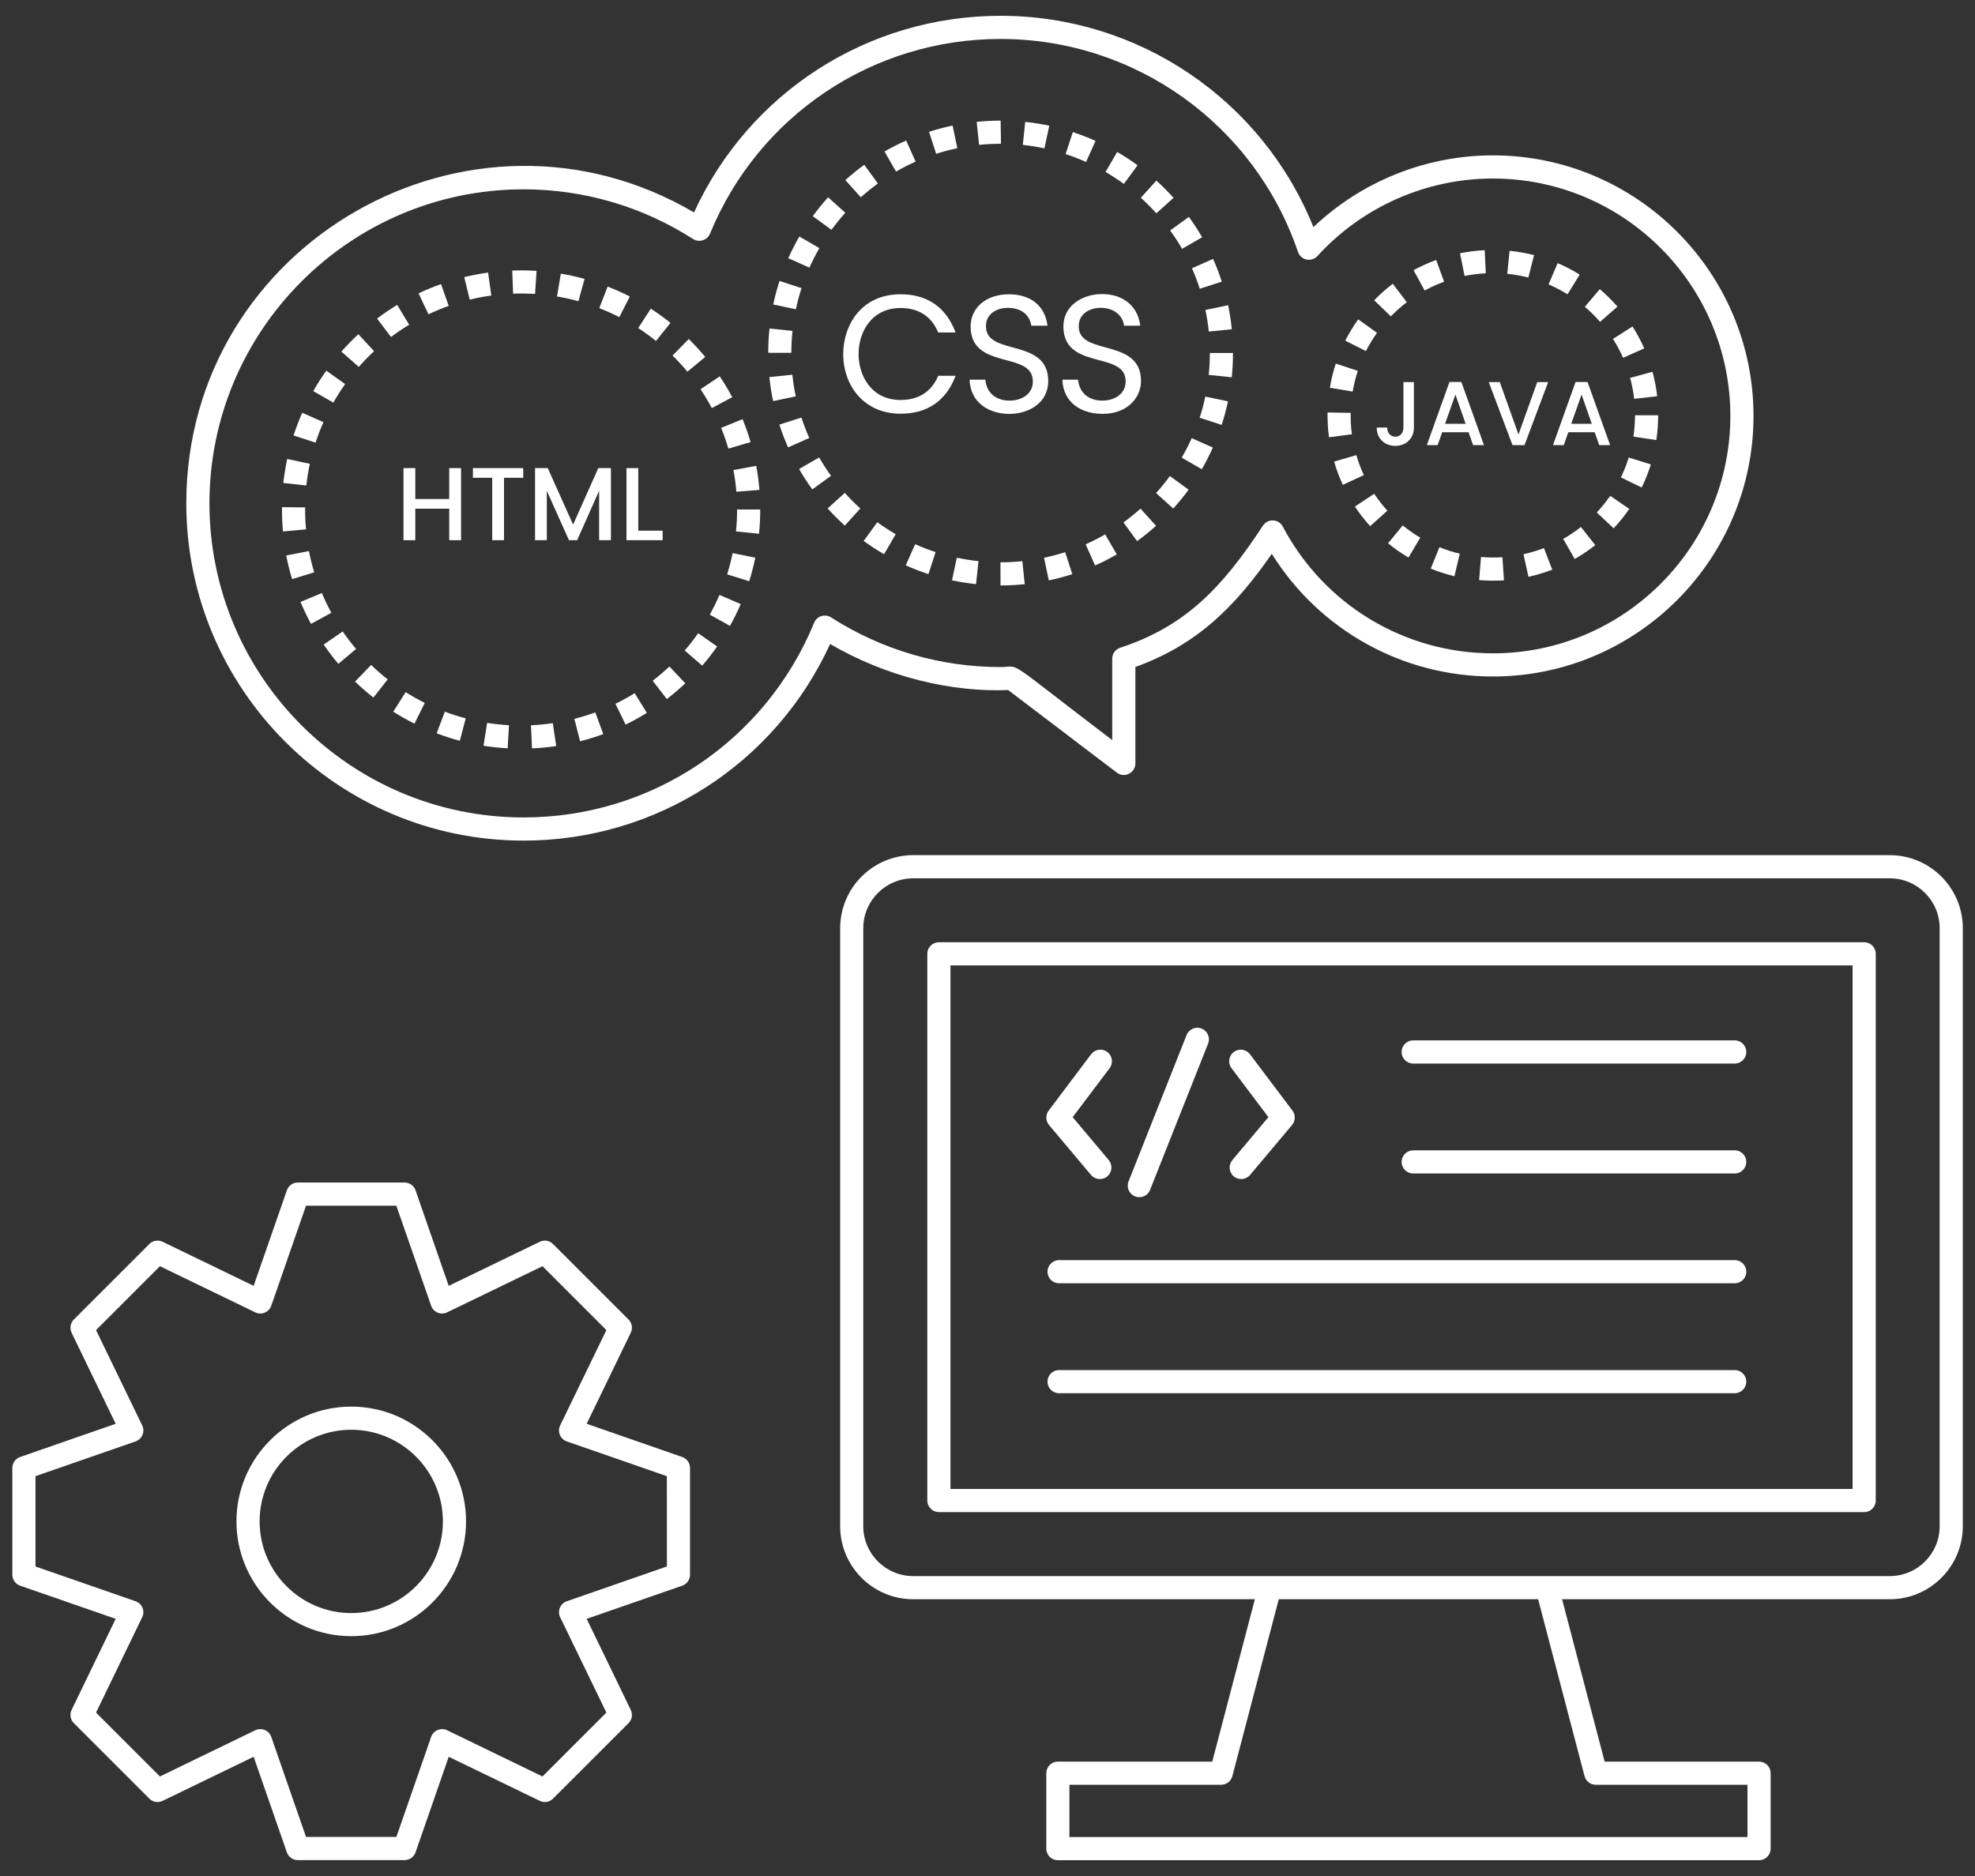<svg width="40" height="38" viewBox="0 0 40 38" fill="none" xmlns="http://www.w3.org/2000/svg">
<rect x="0" y="0" width="40" height="38" fill="#333333" stroke="none"/>
<path d="M7.114 28.492C5.832 28.492 4.789 29.535 4.789 30.817C4.789 32.099 5.832 33.142 7.114 33.142C8.396 33.142 9.439 32.099 9.439 30.817C9.439 29.535 8.396 28.492 7.114 28.492ZM7.114 32.674C6.09 32.674 5.258 31.841 5.258 30.817C5.258 29.794 6.091 28.961 7.114 28.961C8.137 28.961 8.97 29.794 8.97 30.817C8.97 31.841 8.138 32.674 7.114 32.674Z" fill="white"/>
<path d="M13.818 29.513L11.882 28.84L12.775 26.996C12.819 26.906 12.801 26.799 12.73 26.728L11.2 25.198C11.13 25.128 11.023 25.11 10.933 25.153L9.088 26.046L8.416 24.111C8.383 24.016 8.294 23.953 8.194 23.953H6.031C5.931 23.953 5.842 24.016 5.81 24.111L5.137 26.046L3.293 25.153C3.203 25.11 3.095 25.128 3.025 25.198L1.495 26.728C1.425 26.799 1.407 26.906 1.45 26.996L2.343 28.84L0.407 29.513C0.313 29.545 0.25 29.634 0.25 29.734V31.897C0.25 31.997 0.313 32.086 0.407 32.119L2.343 32.791L1.45 34.636C1.407 34.725 1.425 34.833 1.495 34.903L3.025 36.433C3.096 36.504 3.203 36.522 3.293 36.478L5.137 35.585L5.81 37.521C5.843 37.615 5.931 37.678 6.031 37.678H8.194C8.294 37.678 8.383 37.615 8.416 37.521L9.088 35.585L10.933 36.478C11.023 36.522 11.13 36.504 11.2 36.433L12.73 34.904C12.801 34.833 12.819 34.725 12.775 34.636L11.882 32.791L13.818 32.119C13.912 32.086 13.975 31.997 13.975 31.897V29.734C13.975 29.634 13.912 29.546 13.818 29.513ZM13.507 31.73L11.479 32.435C11.347 32.481 11.284 32.632 11.345 32.758L12.281 34.69L10.987 35.984L9.056 35.048C8.929 34.987 8.778 35.05 8.732 35.182L8.028 37.209H6.198L5.494 35.182C5.448 35.05 5.297 34.987 5.17 35.048L3.239 35.984L1.945 34.69L2.88 32.758C2.941 32.633 2.879 32.481 2.746 32.435L0.719 31.731V29.901L2.746 29.197C2.878 29.151 2.941 28.999 2.88 28.873L1.945 26.942L3.239 25.648L5.17 26.583C5.296 26.644 5.447 26.582 5.494 26.449L6.198 24.422H8.027L8.732 26.449C8.778 26.582 8.929 26.644 9.055 26.583L10.987 25.648L12.281 26.942L11.345 28.873C11.284 28.999 11.347 29.151 11.479 29.197L13.506 29.901L13.507 31.73Z" fill="white"/>
<path d="M38.274 17.322H18.495C17.679 17.322 17.016 17.986 17.016 18.802V30.915C17.016 31.73 17.679 32.394 18.495 32.394H25.415L24.552 35.683H21.425C21.296 35.683 21.191 35.788 21.191 35.917V37.445C21.191 37.575 21.296 37.68 21.425 37.68H35.627C35.756 37.68 35.861 37.575 35.861 37.445V35.917C35.861 35.788 35.756 35.683 35.627 35.683H32.499L31.637 32.394H38.274C39.089 32.394 39.753 31.73 39.753 30.915V18.802C39.753 17.986 39.089 17.322 38.274 17.322ZM32.092 35.977C32.119 36.08 32.212 36.152 32.319 36.152H35.392V37.211H21.659V36.152H24.733C24.839 36.152 24.933 36.08 24.959 35.977L25.899 32.394H31.152L32.092 35.977ZM39.284 30.915C39.284 31.472 38.831 31.925 38.274 31.925C36.121 31.925 20.694 31.925 18.495 31.925C17.938 31.925 17.484 31.472 17.484 30.915V18.802C17.484 18.244 17.938 17.791 18.495 17.791H38.274C38.831 17.791 39.284 18.244 39.284 18.802V30.915Z" fill="white"/>
<path d="M37.756 19.086H19.016C18.886 19.086 18.781 19.191 18.781 19.32V30.395C18.781 30.524 18.886 30.629 19.016 30.629H37.756C37.885 30.629 37.99 30.524 37.99 30.395V19.32C37.99 19.191 37.885 19.086 37.756 19.086ZM37.521 30.16H19.25V19.555H37.521V30.16Z" fill="white"/>
<path d="M22.427 23.828C22.526 23.745 22.538 23.597 22.455 23.498L21.725 22.629L22.473 21.637C22.551 21.534 22.53 21.387 22.427 21.309H22.427C22.323 21.231 22.176 21.252 22.098 21.355L21.239 22.496C21.173 22.583 21.176 22.704 21.246 22.788L22.096 23.799C22.18 23.898 22.328 23.911 22.427 23.828Z" fill="white"/>
<path d="M24.988 23.828C25.087 23.911 25.235 23.898 25.318 23.799L26.168 22.788C26.238 22.704 26.242 22.583 26.176 22.496L25.316 21.355C25.238 21.252 25.091 21.231 24.988 21.309C24.885 21.387 24.864 21.534 24.942 21.637L25.689 22.629L24.959 23.498C24.876 23.597 24.889 23.745 24.988 23.828Z" fill="white"/>
<path d="M24.337 20.835C24.216 20.787 24.08 20.846 24.032 20.966L22.857 23.93C22.809 24.05 22.868 24.186 22.988 24.234C23.108 24.282 23.245 24.223 23.292 24.103L24.468 21.139C24.516 21.019 24.457 20.883 24.337 20.835Z" fill="white"/>
<path d="M35.133 21.074H28.621C28.492 21.074 28.387 21.179 28.387 21.309C28.387 21.438 28.492 21.543 28.621 21.543H35.133C35.263 21.543 35.368 21.438 35.368 21.309C35.368 21.179 35.263 21.074 35.133 21.074Z" fill="white"/>
<path d="M35.133 23.301H28.621C28.492 23.301 28.387 23.406 28.387 23.535C28.387 23.665 28.492 23.77 28.621 23.77H35.133C35.263 23.77 35.368 23.665 35.368 23.535C35.368 23.406 35.263 23.301 35.133 23.301Z" fill="white"/>
<path d="M21.449 25.994H35.133C35.263 25.994 35.368 25.889 35.368 25.76C35.368 25.63 35.263 25.525 35.133 25.525H21.449C21.32 25.525 21.215 25.63 21.215 25.76C21.215 25.889 21.32 25.994 21.449 25.994Z" fill="white"/>
<path d="M21.449 28.221H35.133C35.263 28.221 35.368 28.116 35.368 27.986C35.368 27.857 35.263 27.752 35.133 27.752H21.449C21.32 27.752 21.215 27.857 21.215 27.986C21.215 28.116 21.32 28.221 21.449 28.221Z" fill="white"/>
<path d="M20.418 13.977L22.619 15.65C22.774 15.768 22.995 15.656 22.995 15.463V13.51C24.244 13.06 25.012 12.292 25.758 11.218C26.72 12.76 28.402 13.703 30.236 13.703C33.147 13.703 35.514 11.336 35.514 8.425C35.514 5.515 33.147 3.147 30.236 3.147C28.882 3.147 27.577 3.672 26.601 4.6C25.565 2.025 23.065 0.32 20.265 0.32C17.576 0.32 15.168 1.875 14.056 4.303C9.526 1.644 3.773 4.923 3.773 10.196C3.773 13.962 6.838 17.027 10.604 17.027C13.292 17.027 15.7 15.472 16.813 13.044C17.969 13.723 19.295 14.024 20.418 13.977ZM16.489 12.614C15.503 15.01 13.193 16.558 10.604 16.558C7.096 16.558 4.242 13.704 4.242 10.196C4.242 6.688 7.096 3.835 10.604 3.835C11.824 3.835 13.011 4.183 14.036 4.841C14.16 4.92 14.324 4.867 14.38 4.733C15.365 2.337 17.675 0.789 20.265 0.789C22.99 0.789 25.41 2.523 26.288 5.103C26.314 5.181 26.38 5.24 26.461 5.257C26.542 5.274 26.627 5.246 26.683 5.185C27.592 4.188 28.887 3.616 30.236 3.616C32.888 3.616 35.045 5.773 35.045 8.425C35.045 11.077 32.888 13.234 30.236 13.234C28.448 13.234 26.818 12.251 25.981 10.667C25.9 10.512 25.679 10.495 25.579 10.647C24.766 11.88 24.032 12.679 22.688 13.12C22.591 13.152 22.526 13.242 22.526 13.343V14.991C20.271 13.276 20.698 13.512 20.265 13.512C19.044 13.512 17.858 13.164 16.832 12.506C16.71 12.427 16.545 12.478 16.489 12.614Z" fill="white"/>
<path d="M8.172 9.482V10.942H8.411V10.304H9.098V10.942H9.338V9.482H9.098V10.108H8.411V9.482H8.172Z" fill="white"/>
<path d="M9.578 9.678H9.969V10.942H10.208V9.678H10.597V9.482H9.578V9.678Z" fill="white"/>
<path d="M11.607 10.627L11.094 9.482H10.836V10.942H11.075V9.942L11.523 10.942H11.689L12.134 9.942V10.942H12.373V9.482H12.117L11.607 10.627Z" fill="white"/>
<path d="M12.688 9.482V10.942H13.421V10.749H12.927V9.482H12.688Z" fill="white"/>
<path d="M19.002 7.612C18.858 7.948 18.592 8.102 18.24 8.102C17.655 8.102 17.389 7.619 17.389 7.171C17.389 6.722 17.655 6.239 18.24 6.239C18.587 6.239 18.858 6.391 19.002 6.735H19.353C19.154 6.199 18.755 5.961 18.24 5.961C17.442 5.961 17.078 6.589 17.078 7.172C17.078 7.805 17.492 8.38 18.24 8.38C18.761 8.38 19.154 8.139 19.354 7.612H19.002V7.612Z" fill="white"/>
<path d="M20.482 8.114C20.238 8.127 19.988 8.013 19.956 7.691H19.637C19.654 8.164 20.037 8.384 20.443 8.384C20.45 8.384 20.456 8.384 20.462 8.384C20.832 8.377 21.23 8.165 21.23 7.717C21.23 7.234 20.848 7.129 20.511 7.037C20.22 6.957 19.969 6.888 19.969 6.607C19.969 6.508 20.002 6.425 20.068 6.36C20.149 6.28 20.271 6.236 20.413 6.236C20.416 6.236 20.419 6.236 20.422 6.236C20.66 6.239 20.848 6.354 20.888 6.597H21.215C21.16 6.16 20.837 5.961 20.432 5.961C19.976 5.961 19.658 6.23 19.658 6.614C19.658 7.102 20.039 7.204 20.375 7.294C20.666 7.372 20.918 7.439 20.918 7.727C20.919 7.979 20.7 8.103 20.482 8.114Z" fill="white"/>
<path d="M22.361 8.114C22.116 8.127 21.868 8.013 21.834 7.691H21.516C21.533 8.161 21.906 8.383 22.331 8.383C22.842 8.383 23.109 8.048 23.109 7.717C23.109 7.234 22.727 7.129 22.39 7.037C22.099 6.957 21.848 6.888 21.848 6.607C21.848 6.358 22.06 6.252 22.241 6.237C22.442 6.221 22.719 6.3 22.767 6.597H23.094C23.037 6.14 22.668 5.932 22.251 5.959C21.907 5.981 21.537 6.195 21.537 6.614C21.537 7.102 21.918 7.204 22.254 7.294C22.546 7.372 22.798 7.439 22.798 7.727C22.797 7.979 22.578 8.103 22.361 8.114Z" fill="white"/>
<path d="M28.636 8.66V7.74H28.424V8.66C28.424 8.907 28.098 8.91 28.094 8.66H27.883C27.883 9.156 28.636 9.156 28.636 8.66Z" fill="white"/>
<path d="M29.117 9.016L29.209 8.755H29.743L29.835 9.016H30.055L29.598 7.738H29.356L28.898 9.016H29.117ZM29.477 7.992L29.684 8.585H29.267L29.477 7.992Z" fill="white"/>
<path d="M30.876 9.016L31.355 7.74H31.134L30.754 8.801L30.376 7.74H30.152L30.633 9.016H30.876Z" fill="white"/>
<path d="M31.763 8.755H32.298L32.389 9.016H32.61L32.153 7.738H31.91L31.453 9.016H31.672L31.763 8.755ZM32.032 7.992L32.239 8.585H31.822L32.032 7.992Z" fill="white"/>
<path d="M6.257 11.162L5.797 11.252C5.828 11.412 5.868 11.573 5.916 11.73L6.364 11.593C6.321 11.452 6.285 11.307 6.257 11.162Z" fill="white"/>
<path d="M6.18 10.278L5.711 10.273C5.71 10.436 5.715 10.588 5.731 10.765L6.198 10.723C6.183 10.565 6.179 10.426 6.18 10.278Z" fill="white"/>
<path d="M13.219 13.789L13.505 14.16C13.634 14.061 13.76 13.953 13.879 13.841L13.557 13.5C13.449 13.602 13.336 13.699 13.219 13.789Z" fill="white"/>
<path d="M6.55 8.551L6.121 8.361C6.055 8.511 5.996 8.666 5.945 8.821L6.391 8.966C6.437 8.826 6.49 8.686 6.55 8.551Z" fill="white"/>
<path d="M6.518 12.012L6.086 12.193C6.149 12.344 6.221 12.493 6.299 12.637L6.711 12.412C6.64 12.283 6.575 12.148 6.518 12.012Z" fill="white"/>
<path d="M12.465 14.256L12.67 14.677C12.817 14.606 12.962 14.526 13.101 14.44L12.854 14.041C12.728 14.119 12.598 14.191 12.465 14.256Z" fill="white"/>
<path d="M6.275 9.395L5.817 9.297C5.783 9.457 5.756 9.62 5.738 9.783L6.204 9.834C6.22 9.687 6.244 9.54 6.275 9.395Z" fill="white"/>
<path d="M6.941 12.791L6.555 13.056C6.647 13.191 6.748 13.323 6.853 13.447L7.211 13.145C7.116 13.032 7.025 12.913 6.941 12.791Z" fill="white"/>
<path d="M11.633 14.561L11.748 15.015C11.906 14.975 12.065 14.926 12.218 14.87L12.057 14.43C11.919 14.48 11.776 14.524 11.633 14.561Z" fill="white"/>
<path d="M10.867 5.487C10.704 5.476 10.538 5.474 10.375 5.48L10.392 5.948C10.539 5.943 10.69 5.945 10.837 5.954L10.867 5.487Z" fill="white"/>
<path d="M10.754 14.691L10.775 15.159C10.939 15.152 11.104 15.136 11.265 15.112L11.196 14.648C11.051 14.67 10.902 14.684 10.754 14.691Z" fill="white"/>
<path d="M9.886 5.521C9.724 5.544 9.561 5.575 9.402 5.613L9.513 6.069C9.657 6.034 9.804 6.006 9.95 5.986L9.886 5.521Z" fill="white"/>
<path d="M14.375 12.45L14.784 12.678C14.864 12.535 14.937 12.387 15.002 12.236L14.572 12.051C14.513 12.186 14.447 12.32 14.375 12.45Z" fill="white"/>
<path d="M14.906 10.764L15.373 10.812C15.389 10.649 15.397 10.484 15.397 10.32H14.928C14.929 10.469 14.921 10.618 14.906 10.764Z" fill="white"/>
<path d="M14.727 11.634L15.174 11.774C15.223 11.618 15.264 11.458 15.297 11.297L14.838 11.203C14.808 11.348 14.771 11.493 14.727 11.634Z" fill="white"/>
<path d="M8.044 6.176C7.904 6.261 7.767 6.354 7.637 6.452L7.919 6.826C8.037 6.737 8.161 6.653 8.287 6.577L8.044 6.176Z" fill="white"/>
<path d="M8.844 14.854C8.997 14.912 9.155 14.963 9.313 15.005L9.432 14.551C9.29 14.514 9.147 14.468 9.009 14.416L8.844 14.854Z" fill="white"/>
<path d="M7.191 13.806C7.309 13.92 7.434 14.029 7.562 14.13L7.852 13.761C7.736 13.67 7.623 13.572 7.517 13.469L7.191 13.806Z" fill="white"/>
<path d="M7.965 14.415C8.103 14.503 8.247 14.585 8.394 14.658L8.603 14.238C8.471 14.172 8.341 14.099 8.216 14.02L7.965 14.415Z" fill="white"/>
<path d="M13.867 13.177L14.222 13.483C14.329 13.36 14.431 13.229 14.524 13.095L14.14 12.826C14.056 12.947 13.964 13.065 13.867 13.177Z" fill="white"/>
<path d="M7.576 7.113L7.258 6.77C7.138 6.881 7.022 6.999 6.914 7.122L7.266 7.432C7.364 7.321 7.468 7.214 7.576 7.113Z" fill="white"/>
<path d="M14.283 7.23C14.178 7.104 14.066 6.982 13.95 6.867L13.621 7.202C13.726 7.305 13.828 7.415 13.922 7.529L14.283 7.23Z" fill="white"/>
<path d="M14.416 8.266L14.83 8.045C14.753 7.901 14.668 7.759 14.577 7.623L14.188 7.884C14.27 8.007 14.347 8.135 14.416 8.266Z" fill="white"/>
<path d="M6.99 7.78L6.609 7.508C6.514 7.641 6.425 7.78 6.344 7.922L6.751 8.155C6.824 8.026 6.905 7.9 6.99 7.78Z" fill="white"/>
<path d="M13.58 6.54C13.453 6.438 13.318 6.341 13.181 6.252L12.926 6.646C13.05 6.726 13.171 6.814 13.286 6.906L13.58 6.54Z" fill="white"/>
<path d="M14.914 9.961L15.381 9.923C15.368 9.76 15.346 9.596 15.316 9.436L14.855 9.521C14.882 9.666 14.902 9.814 14.914 9.961Z" fill="white"/>
<path d="M14.752 9.087L15.202 8.955C15.156 8.798 15.101 8.641 15.039 8.49L14.605 8.667C14.661 8.804 14.71 8.945 14.752 9.087Z" fill="white"/>
<path d="M12.756 6.006C12.61 5.931 12.459 5.864 12.307 5.805L12.137 6.242C12.274 6.295 12.411 6.356 12.543 6.424L12.756 6.006Z" fill="white"/>
<path d="M9.088 6.196L8.932 5.754C8.778 5.809 8.625 5.872 8.477 5.942L8.678 6.366C8.811 6.302 8.95 6.245 9.088 6.196Z" fill="white"/>
<path d="M9.793 15.106C9.954 15.131 10.119 15.149 10.282 15.157L10.308 14.69C10.16 14.681 10.011 14.665 9.866 14.643L9.793 15.106Z" fill="white"/>
<path d="M11.839 5.649C11.682 5.606 11.521 5.57 11.359 5.543L11.281 6.005C11.427 6.03 11.573 6.062 11.715 6.101L11.839 5.649Z" fill="white"/>
<path d="M22.188 2.854C22.039 2.787 21.884 2.727 21.728 2.676L21.582 3.121C21.723 3.167 21.862 3.221 21.996 3.281L22.188 2.854Z" fill="white"/>
<path d="M23.419 4.321L23.768 4.007C23.658 3.885 23.541 3.768 23.42 3.658L23.105 4.006C23.215 4.104 23.32 4.21 23.419 4.321Z" fill="white"/>
<path d="M24.299 5.849L24.745 5.705C24.695 5.549 24.636 5.394 24.569 5.244L24.141 5.434C24.201 5.569 24.254 5.708 24.299 5.849Z" fill="white"/>
<path d="M24.482 6.716L24.948 6.669C24.932 6.506 24.906 6.342 24.873 6.182L24.414 6.278C24.444 6.422 24.467 6.57 24.482 6.716Z" fill="white"/>
<path d="M21.251 2.546C21.09 2.512 20.927 2.486 20.764 2.469L20.715 2.935C20.861 2.95 21.009 2.974 21.153 3.005L21.251 2.546Z" fill="white"/>
<path d="M23.941 5.04L24.347 4.806C24.265 4.664 24.174 4.525 24.079 4.393L23.699 4.668C23.785 4.786 23.867 4.912 23.941 5.04Z" fill="white"/>
<path d="M23.039 3.348C22.907 3.251 22.768 3.16 22.626 3.078L22.391 3.483C22.518 3.558 22.643 3.639 22.762 3.726L23.039 3.348Z" fill="white"/>
<path d="M17.78 3.717L17.504 3.338C17.372 3.434 17.243 3.538 17.121 3.648L17.434 3.996C17.544 3.898 17.66 3.804 17.78 3.717Z" fill="white"/>
<path d="M20.273 2.912L20.266 2.443C20.104 2.443 19.941 2.452 19.781 2.468L19.829 2.934C19.973 2.92 20.12 2.912 20.273 2.912Z" fill="white"/>
<path d="M16.234 5.837L15.788 5.691C15.737 5.848 15.694 6.008 15.66 6.168L16.119 6.265C16.149 6.121 16.188 5.977 16.234 5.837Z" fill="white"/>
<path d="M17.12 4.31L16.772 3.996C16.662 4.118 16.558 4.246 16.461 4.379L16.84 4.655C16.927 4.536 17.021 4.42 17.12 4.31Z" fill="white"/>
<path d="M18.544 3.274L18.353 2.846C18.204 2.912 18.056 2.987 17.914 3.069L18.148 3.475C18.276 3.401 18.409 3.334 18.544 3.274Z" fill="white"/>
<path d="M19.389 3.002L19.293 2.543C19.133 2.577 18.972 2.619 18.816 2.67L18.96 3.115C19.101 3.07 19.245 3.032 19.389 3.002Z" fill="white"/>
<path d="M16.595 5.026L16.189 4.791C16.107 4.933 16.032 5.08 15.965 5.23L16.393 5.421C16.453 5.287 16.521 5.154 16.595 5.026Z" fill="white"/>
<path d="M21.988 11.026L22.179 11.454C22.328 11.388 22.476 11.312 22.618 11.23L22.383 10.824C22.255 10.898 22.122 10.966 21.988 11.026Z" fill="white"/>
<path d="M22.754 10.582L23.03 10.961C23.162 10.865 23.291 10.76 23.413 10.651L23.099 10.303C22.989 10.401 22.873 10.495 22.754 10.582Z" fill="white"/>
<path d="M23.414 9.987L23.762 10.301C23.872 10.18 23.977 10.051 24.073 9.919L23.694 9.643C23.607 9.762 23.513 9.878 23.414 9.987Z" fill="white"/>
<path d="M20.754 11.833L20.706 11.367C20.56 11.382 20.412 11.39 20.262 11.39L20.264 11.859C20.428 11.858 20.592 11.85 20.754 11.833Z" fill="white"/>
<path d="M21.145 11.298L21.242 11.757C21.402 11.723 21.562 11.68 21.718 11.63L21.573 11.184C21.433 11.229 21.289 11.267 21.145 11.298Z" fill="white"/>
<path d="M24.48 7.594L24.947 7.642C24.963 7.479 24.972 7.314 24.972 7.15H24.503C24.503 7.298 24.496 7.447 24.48 7.594Z" fill="white"/>
<path d="M24.297 8.462L24.743 8.607C24.793 8.451 24.836 8.291 24.87 8.13L24.411 8.033C24.381 8.178 24.343 8.322 24.297 8.462Z" fill="white"/>
<path d="M23.934 9.27L24.34 9.505C24.422 9.363 24.497 9.215 24.564 9.066L24.136 8.875C24.076 9.009 24.008 9.142 23.934 9.27Z" fill="white"/>
<path d="M16.59 9.266L16.184 9.5C16.265 9.642 16.356 9.781 16.452 9.913L16.831 9.638C16.745 9.519 16.663 9.393 16.59 9.266Z" fill="white"/>
<path d="M16.048 7.59L15.582 7.638C15.599 7.801 15.624 7.965 15.658 8.125L16.117 8.028C16.086 7.884 16.063 7.737 16.048 7.59Z" fill="white"/>
<path d="M16.231 8.457L15.785 8.601C15.835 8.757 15.895 8.912 15.961 9.062L16.39 8.871C16.33 8.736 16.276 8.597 16.231 8.457Z" fill="white"/>
<path d="M19.281 11.755C19.441 11.789 19.605 11.815 19.768 11.832L19.817 11.366C19.67 11.351 19.523 11.327 19.378 11.297L19.281 11.755Z" fill="white"/>
<path d="M16.051 6.703L15.585 6.654C15.568 6.817 15.559 6.982 15.559 7.146L16.027 7.147C16.028 6.999 16.035 6.85 16.051 6.703Z" fill="white"/>
<path d="M18.344 11.451C18.493 11.518 18.648 11.578 18.804 11.629L18.949 11.183C18.809 11.137 18.67 11.084 18.535 11.023L18.344 11.451Z" fill="white"/>
<path d="M17.492 10.957C17.625 11.054 17.764 11.144 17.905 11.226L18.14 10.821C18.013 10.747 17.888 10.665 17.768 10.578L17.492 10.957Z" fill="white"/>
<path d="M17.11 9.984L16.762 10.298C16.871 10.42 16.989 10.537 17.11 10.647L17.424 10.299C17.314 10.2 17.209 10.094 17.11 9.984Z" fill="white"/>
<path d="M29.995 11.283L29.957 11.75C30.123 11.764 30.292 11.766 30.46 11.755L30.429 11.287C30.287 11.296 30.14 11.295 29.995 11.283Z" fill="white"/>
<path d="M28.977 11.518C29.132 11.581 29.293 11.633 29.457 11.672L29.565 11.216C29.425 11.182 29.286 11.138 29.153 11.084L28.977 11.518Z" fill="white"/>
<path d="M29.248 5.706L29.087 5.266C28.93 5.323 28.776 5.393 28.629 5.473L28.854 5.885C28.98 5.815 29.113 5.755 29.248 5.706Z" fill="white"/>
<path d="M27.441 10.261C27.534 10.4 27.638 10.534 27.75 10.658L28.098 10.344C28.001 10.237 27.912 10.122 27.832 10.002L27.441 10.261Z" fill="white"/>
<path d="M28.113 11.005C28.243 11.111 28.382 11.209 28.526 11.294L28.765 10.891C28.641 10.818 28.522 10.734 28.41 10.643L28.113 11.005Z" fill="white"/>
<path d="M32.828 9.67L33.249 9.875C33.323 9.725 33.385 9.567 33.435 9.407L32.987 9.268C32.944 9.406 32.891 9.541 32.828 9.67Z" fill="white"/>
<path d="M33.082 8.844L33.546 8.914C33.571 8.749 33.583 8.58 33.583 8.412H33.114C33.114 8.557 33.103 8.702 33.082 8.844Z" fill="white"/>
<path d="M31.66 10.916L31.893 11.323C32.038 11.24 32.178 11.145 32.309 11.042L32.019 10.674C31.906 10.763 31.785 10.845 31.66 10.916Z" fill="white"/>
<path d="M32.34 10.381L32.682 10.701C32.797 10.578 32.903 10.446 32.998 10.309L32.612 10.043C32.53 10.161 32.439 10.275 32.34 10.381Z" fill="white"/>
<path d="M30.855 11.226L30.956 11.684C31.119 11.648 31.282 11.599 31.438 11.539L31.27 11.102C31.135 11.153 30.996 11.195 30.855 11.226Z" fill="white"/>
<path d="M28.492 6.121L28.208 5.748C28.075 5.85 27.948 5.962 27.832 6.082L28.169 6.408C28.269 6.305 28.378 6.208 28.492 6.121Z" fill="white"/>
<path d="M31.994 5.562C31.852 5.474 31.701 5.396 31.547 5.33L31.363 5.761C31.496 5.818 31.625 5.885 31.748 5.961L31.994 5.562Z" fill="white"/>
<path d="M27.47 9.219L27.02 9.35C27.066 9.51 27.126 9.669 27.196 9.821L27.622 9.624C27.561 9.493 27.51 9.357 27.47 9.219Z" fill="white"/>
<path d="M32.873 7.247L33.301 7.057C33.233 6.903 33.153 6.754 33.063 6.613L32.668 6.865C32.745 6.987 32.814 7.115 32.873 7.247Z" fill="white"/>
<path d="M31.07 5.168C30.908 5.126 30.741 5.097 30.574 5.08L30.527 5.546C30.671 5.561 30.814 5.586 30.954 5.622L31.07 5.168Z" fill="white"/>
<path d="M33.097 8.079L33.563 8.026C33.544 7.859 33.512 7.693 33.468 7.531L33.016 7.654C33.053 7.793 33.081 7.936 33.097 8.079Z" fill="white"/>
<path d="M32.406 6.519L32.759 6.211C32.649 6.084 32.528 5.965 32.401 5.857L32.098 6.215C32.207 6.308 32.311 6.41 32.406 6.519Z" fill="white"/>
<path d="M27.5 7.512L27.054 7.365C27.002 7.524 26.961 7.688 26.934 7.854L27.396 7.932C27.42 7.789 27.455 7.648 27.5 7.512Z" fill="white"/>
<path d="M27.38 8.796C27.359 8.639 27.354 8.509 27.356 8.363L26.887 8.355C26.886 8.521 26.891 8.67 26.916 8.857L27.38 8.796Z" fill="white"/>
<path d="M27.889 6.742L27.508 6.469C27.41 6.605 27.322 6.75 27.246 6.9L27.664 7.112C27.73 6.983 27.805 6.858 27.889 6.742Z" fill="white"/>
<path d="M30.092 5.536L30.07 5.068C29.902 5.076 29.734 5.097 29.57 5.13L29.663 5.59C29.803 5.561 29.948 5.544 30.092 5.536Z" fill="white"/>
</svg>
